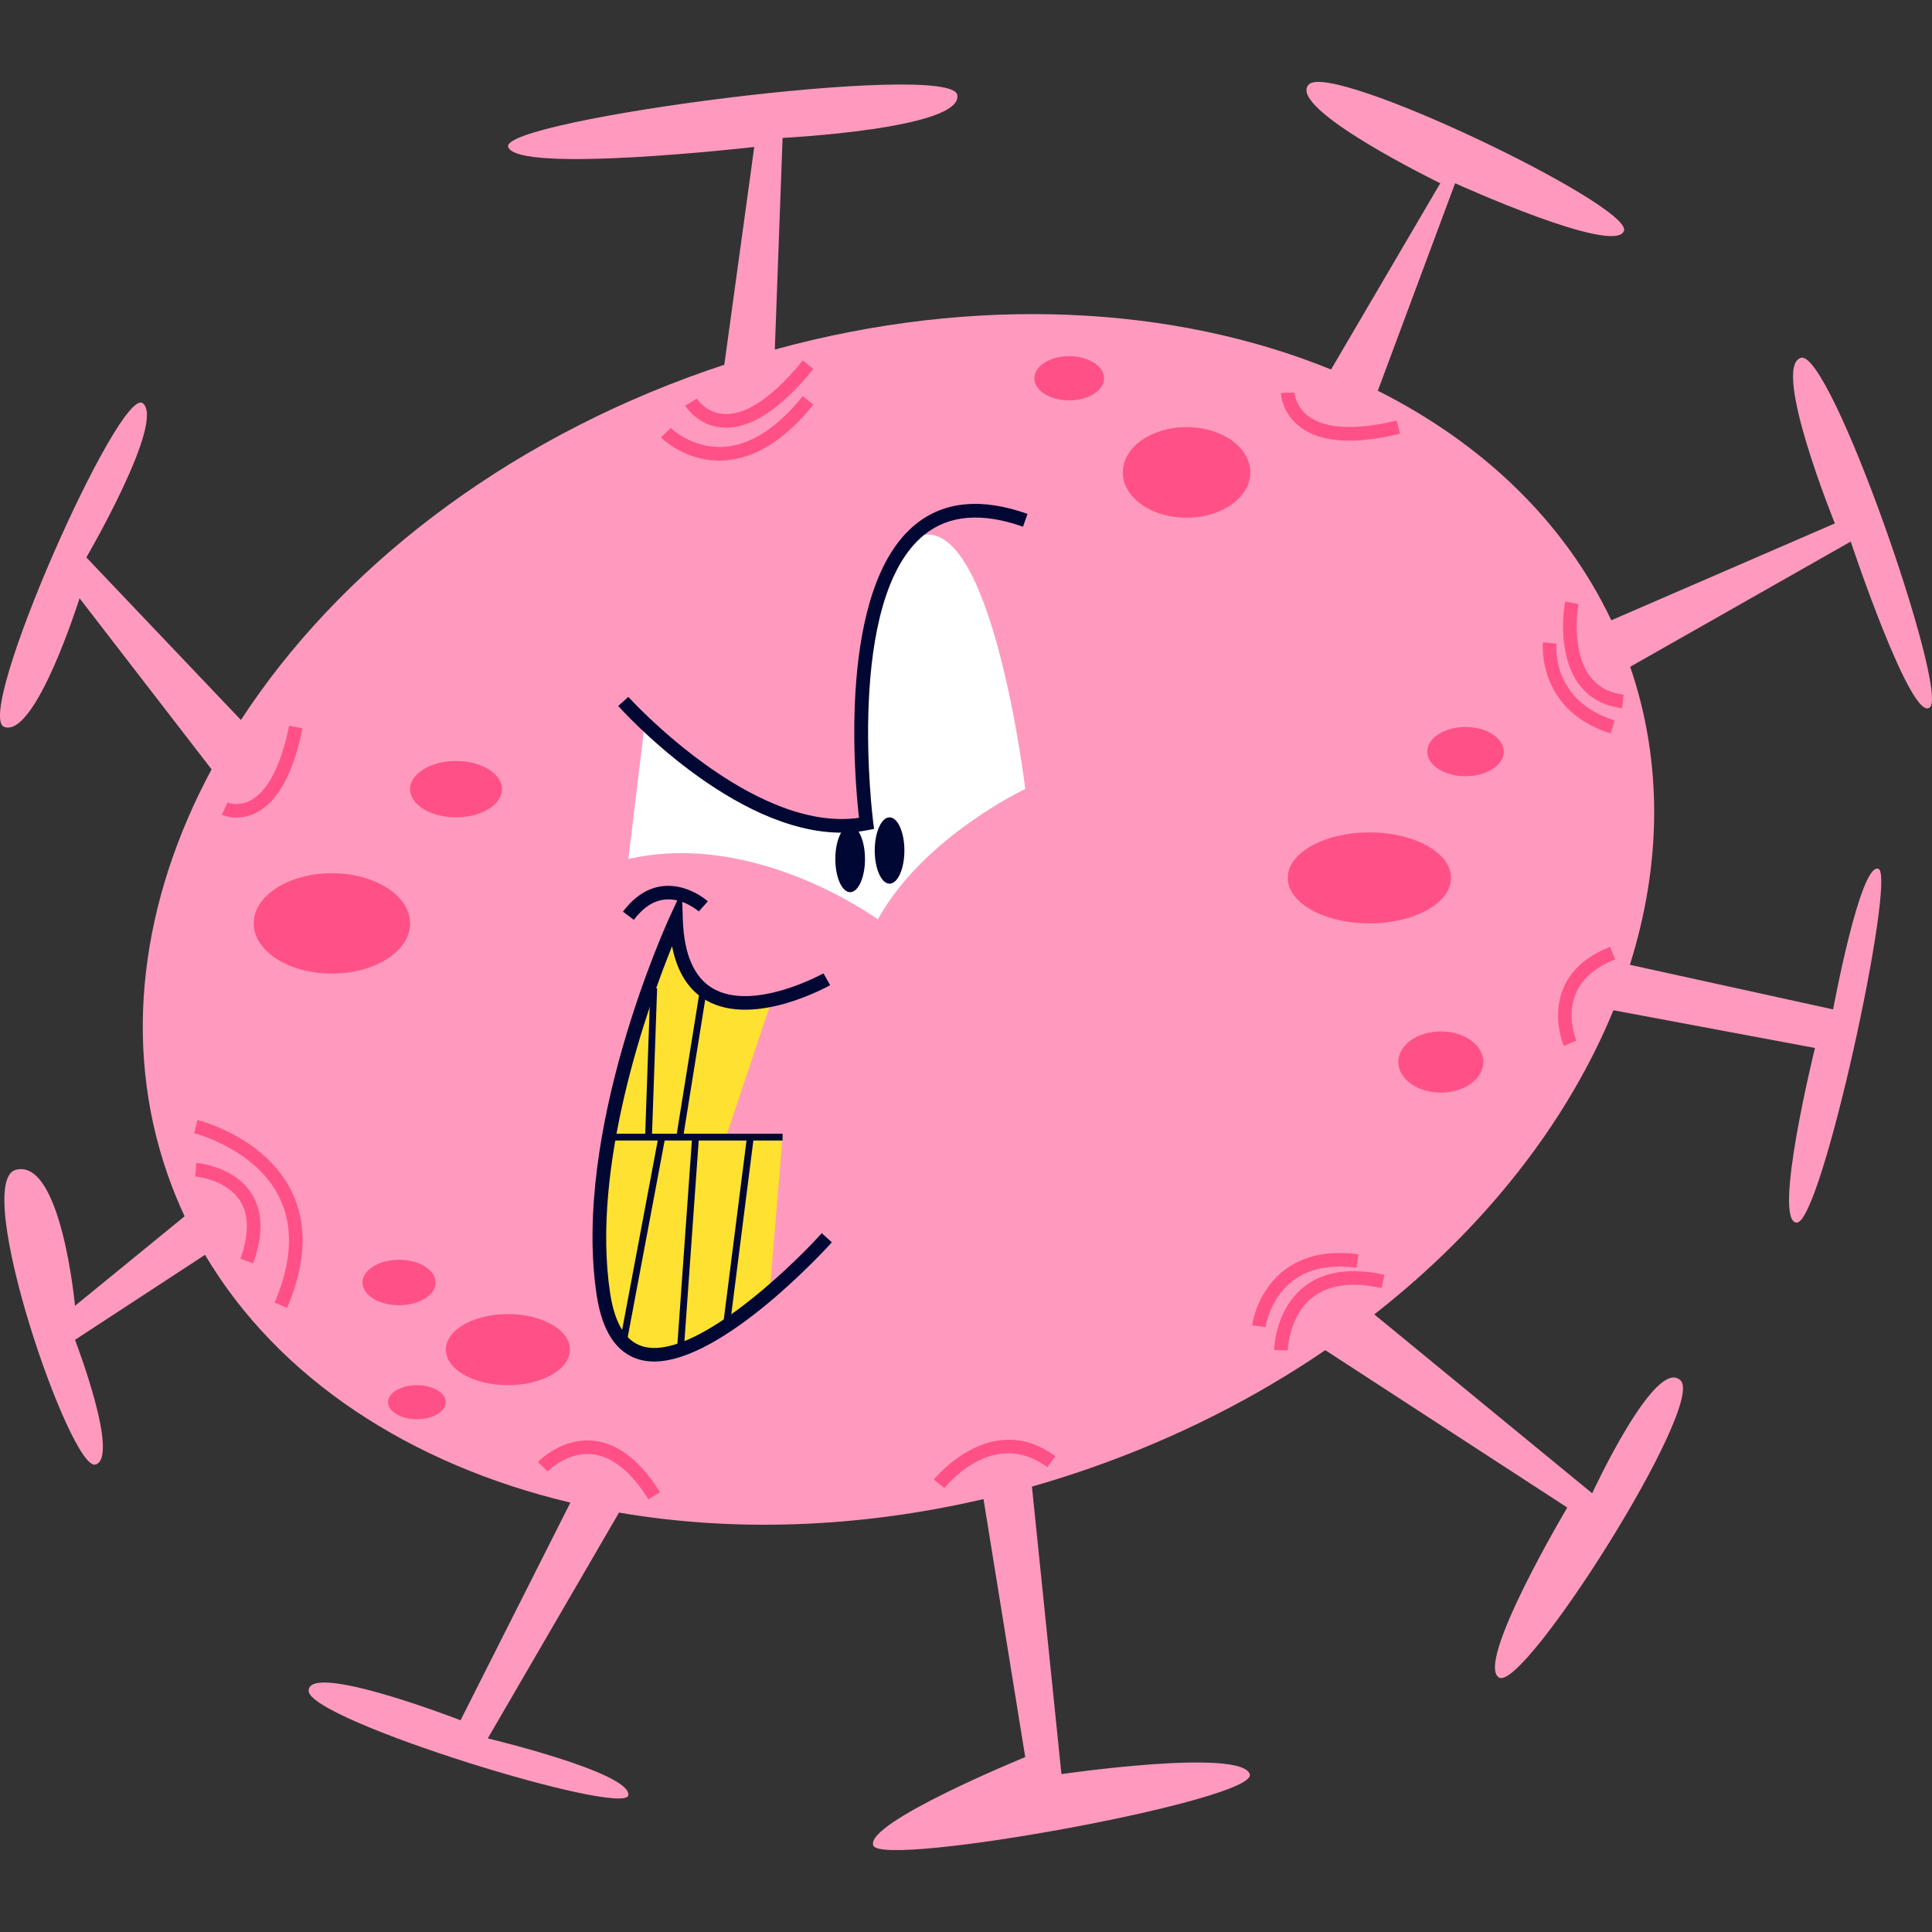 <?xml version="1.0" encoding="UTF-8"?>
<!-- Generator: Adobe Illustrator 26.4.1, SVG Export Plug-In . SVG Version: 6.00 Build 0)  -->
<svg xmlns="http://www.w3.org/2000/svg" xmlns:xlink="http://www.w3.org/1999/xlink" version="1.1" id="Capa_1" x="0px" y="0px" viewBox="0 0 512 512" style="enable-background:new 0 0 512 512;" xml:space="preserve" width="512" height="512">
<rect x="0" y="0" width="512" height="512" fill="#333333" stroke="none"/>
<g>
	<g>
		<path style="fill:#FF9ABE;" d="M477.24,94.837c-7.81,2.404,9.017,43.872,9.017,43.872l-59.248,25.672    c-12.482-26.301-34.277-46.95-61.873-60.834l20.481-54.985c0,0,42.341,19.235,44.748,12.623    c2.405-6.614-77.532-45.076-83.536-38.788c-6.016,6.287,34.855,26.165,34.855,26.165l-28.939,49.359    c-41.748-17.006-94.304-19.858-147.411-5.29l2.059-56.089c0,0,48.082-2.404,46.28-11.418    c-1.806-9.016-121.398,6.61-118.999,13.821c2.406,7.21,65.211,0,65.211,0l-7.936,57.721c-1.545,0.506-3.089,1.026-4.63,1.563    c-54.468,19.027-97.773,53.109-123.471,92.574l-40.964-43.081c0,0,21.035-36.059,14.956-40.866    c-6.08-4.809-45.008,82.937-36.679,85.801c8.33,2.861,19.921-34.115,19.921-34.115l34.989,45.344    c-18.613,34.644-23.846,72.458-11.632,107.418c1.318,3.777,2.816,7.45,4.488,11.024l-29.049,23.725    c0,0-3.604-39.066-15.623-36.061c-12.025,3.005,14.419,79.935,21.031,78.13c6.612-1.804-5.408-33.054-5.408-33.054l34.453-22.523    c19.49,32.843,54.468,55.583,96.825,65.661l-29.106,57.681c0,0-40.263-15.625-40.263-7.814c0,7.814,84.137,33.656,84.738,27.646    c0.603-6.01-37.261-15.025-37.261-15.025l34.786-59.85c29.979,5.158,63.035,4.241,96.59-3.571l11.059,68.375    c0,0-42.669,17.429-40.268,23.441c2.407,6.013,102.173-12.031,99.766-18.936c-2.399-6.909-49.906,0-49.906,0l-7.82-76.194    c5.148-1.465,10.296-3.093,15.438-4.888c22.902-7.997,43.821-18.663,62.303-31.265l64.13,41.705c0,0-24.646,41.464-18.037,45.074    c6.612,3.605,54.69-72.121,48.082-78.733c-6.608-6.61-23.44,29.887-23.44,29.887l-57.75-47.41    c29.327-22.936,51.228-50.978,63.373-80.605l53.416,9.998c0,0-11.418,46.276-4.812,46.276c6.617,0,26.446-91.952,21.64-93.756    c-4.807-1.803-12.02,37.264-12.02,37.264l-53.86-11.825c8.292-26.258,8.85-53.373,0.085-78.981l58.442-33.181    c0,0,16.229,48.681,21.038,43.873C516.307,182.582,485.055,92.432,477.24,94.837z"/>
		<path style="fill:#FF5187;" d="M67.102,334.794l-3.392-1.221c2.328-6.464,2.286-11.638-0.123-15.38    c-3.664-5.687-11.759-6.4-11.844-6.406l0.281-3.598c0.402,0.031,9.926,0.839,14.576,8.024    C69.666,320.952,69.836,327.205,67.102,334.794z"/>
		<path style="fill:#FF5187;" d="M76.081,346.614l-3.315-1.424c4.65-10.851,5.055-20.273,1.205-28.001    c-6.354-12.751-22.356-16.823-22.515-16.864l0.855-3.502c0.724,0.176,17.759,4.479,24.875,18.732    C81.547,324.281,81.174,334.73,76.081,346.614z"/>
		<path style="fill:#FF5187;" d="M62.713,216.668c-2.273,0-3.817-0.699-3.921-0.749l1.51-3.273c0.109,0.043,2.764,1.188,6.004-0.486    c3.21-1.663,7.612-6.455,10.322-19.86l3.533,0.718c-2.42,11.964-6.562,19.504-12.312,22.404    C65.958,216.373,64.182,216.668,62.713,216.668z"/>
		<path style="fill:#FF5187;" d="M192.453,113.338c-0.312,0-0.619-0.008-0.929-0.028c-6.617-0.448-9.815-5.596-9.947-5.813    l3.083-1.874l-1.543,0.938l1.536-0.945c0.096,0.156,2.427,3.805,7.172,4.1c4.105,0.253,11.046-2.01,20.931-14.208l2.805,2.273    C207.186,108.11,199.417,113.338,192.453,113.338z"/>
		<path style="fill:#FF5187;" d="M190.608,122.063c-9.255,0-15.178-5.864-15.433-6.125l2.558-2.543    c0.054,0.057,5.633,5.47,13.861,5.035c7.146-0.384,14.265-4.909,21.161-13.456l2.805,2.267    c-7.589,9.399-15.605,14.377-23.836,14.798C191.346,122.056,190.973,122.063,190.608,122.063z"/>
		<path style="fill:#FF5187;" d="M171.835,397.341c-4.627-7.403-9.661-11.427-14.967-11.95c-6.7-0.664-11.666,4.516-11.715,4.567    l-2.623-2.477c0.251-0.265,6.243-6.51,14.691-5.68c6.476,0.642,12.421,5.226,17.671,13.631L171.835,397.341z"/>
		<path style="fill:#FF5187;" d="M250.275,394.354l-2.822-2.245c0.154-0.191,15.249-18.81,32.238-6.184l-2.153,2.892    C263.327,378.266,250.802,393.692,250.275,394.354z"/>
		<path style="fill:#FF5187;" d="M341.265,357.855l-3.607-0.073c0.01-0.436,0.29-10.755,7.942-16.786    c5.173-4.077,12.34-5.135,21.295-3.166l-0.775,3.523c-7.844-1.735-13.987-0.899-18.268,2.457    C341.541,348.765,341.265,357.765,341.265,357.855z"/>
		<path style="fill:#FF5187;" d="M335.393,351.691l-3.574-0.474c0.047-0.368,1.273-9.052,8.59-14.648    c5.032-3.842,11.626-5.237,19.579-4.173l-0.48,3.574c-6.98-0.945-12.666,0.226-16.906,3.464    C336.458,344.132,335.404,351.616,335.393,351.691z"/>
		<path style="fill:#FF5187;" d="M414.435,277.2c-0.134-0.312-3.286-7.766-0.156-15.268c2.039-4.888,6.218-8.593,12.424-11.016    l1.312,3.36c-5.259,2.05-8.761,5.096-10.407,9.043c-2.547,6.105,0.113,12.388,0.137,12.448L414.435,277.2z"/>
		<path style="fill:#FF5187;" d="M429.838,187.677c-4.951-0.618-8.814-2.789-11.486-6.455c-6.045-8.29-3.686-21.266-3.581-21.814    l3.54,0.668c-0.021,0.117-2.17,12.01,2.962,19.033c2.058,2.818,5.095,4.5,9.018,4.988L429.838,187.677z"/>
		<path style="fill:#FF5187;" d="M426.812,194.375c-19.66-6.227-17.942-23.984-17.925-24.163l3.586,0.388    c-0.062,0.61-1.359,15.021,15.43,20.34L426.812,194.375z"/>
		<path style="fill:#FF5187;" d="M357.582,116.785c-5.502,0-9.881-1.22-13.079-3.661c-4.835-3.684-5.031-8.771-5.037-8.988    l3.603-0.099l-1.804,0.05l1.804-0.064c0.006,0.147,0.2,3.674,3.688,6.285c3.15,2.362,9.759,4.463,23.378,1.129l0.861,3.498    C365.968,116.17,361.491,116.785,357.582,116.785z"/>
		<path style="fill:#FF5187;" d="M108.68,244.707c0,7.346-9.277,13.304-20.724,13.304c-11.448,0-20.725-5.958-20.725-13.304    c0-7.34,9.276-13.292,20.725-13.292C99.402,231.415,108.68,237.367,108.68,244.707z"/>
		<path style="fill:#FF5187;" d="M133.02,209.131c0,4.13-5.448,7.477-12.168,7.477c-6.723,0-12.173-3.347-12.173-7.477    c0-4.124,5.45-7.468,12.173-7.468C127.572,201.663,133.02,205.007,133.02,209.131z"/>
		<path style="fill:#FF5187;" d="M384.538,232.652c0,6.658-9.688,12.055-21.636,12.055c-11.949,0-21.638-5.396-21.638-12.055    c0-6.656,9.689-12.056,21.638-12.056C374.851,220.597,384.538,225.996,384.538,232.652z"/>
		<path style="fill:#FF5187;" d="M398.511,199.19c0,3.604-4.54,6.528-10.141,6.528c-5.601,0-10.145-2.925-10.145-6.528    c0-3.609,4.544-6.533,10.145-6.533C393.971,192.657,398.511,195.581,398.511,199.19z"/>
		<path style="fill:#FF5187;" d="M393.102,281.448c0,4.478-5.044,8.108-11.271,8.108c-6.224,0-11.267-3.631-11.267-8.108    c0-4.488,5.043-8.115,11.267-8.115C388.058,273.333,393.102,276.96,393.102,281.448z"/>
		<path style="fill:#FF5187;" d="M292.584,100.245c0,3.237-4.136,5.862-9.24,5.862c-5.102,0-9.24-2.625-9.24-5.862    c0-3.232,4.139-5.859,9.24-5.859C288.448,94.386,292.584,97.013,292.584,100.245z"/>
		<path style="fill:#FF5187;" d="M331.351,125.197c0,6.631-7.566,12.01-16.902,12.01c-9.336,0-16.901-5.379-16.901-12.01    c0-6.636,7.565-12.012,16.901-12.012C323.784,113.185,331.351,118.561,331.351,125.197z"/>
		<path style="fill:#FF5187;" d="M115.442,339.878c0,3.329-4.338,6.023-9.689,6.023c-5.356,0-9.694-2.694-9.694-6.023    c0-3.328,4.338-6.024,9.694-6.024C111.104,333.853,115.442,336.55,115.442,339.878z"/>
		<path style="fill:#FF5187;" d="M151.054,357.665c0,5.202-7.367,9.422-16.454,9.422c-9.088,0-16.454-4.22-16.454-9.422    c0-5.201,7.366-9.42,16.454-9.42C143.686,348.245,151.054,352.464,151.054,357.665z"/>
		<path style="fill:#FF5187;" d="M118.146,371.593c0,2.493-3.429,4.508-7.66,4.508c-4.233,0-7.665-2.015-7.665-4.508    c0-2.486,3.432-4.506,7.665-4.506C114.717,367.087,118.146,369.106,118.146,371.593z"/>
	</g>
	<g>
		<path style="fill:#FFE132;" d="M207.394,301.347l-3.441,41.291c-16.08,13.791-39.736,28.504-44.029,0.416    c-6.616-43.272,19.222-99.399,19.222-99.399c0.699,22.035,14.298,23.692,25.418,21.292l-12.185,36.4H207.394z"/>
		<path style="fill:#000733;" d="M173.345,360.817c-1.423,0-2.788-0.18-4.086-0.57c-5.935-1.779-9.678-7.477-11.122-16.93    c-6.618-43.307,18.311-98.107,19.377-100.421l3.198-6.941l0.242,7.639c0.298,9.364,3.031,15.567,8.115,18.438    c10.794,6.079,28.98-3.991,29.161-4.096l1.768,3.146c-0.819,0.457-20.153,11.168-32.699,4.09    c-4.772-2.689-7.85-7.526-9.197-14.415c-6.389,15.835-21.568,58.207-16.4,92.016c1.214,7.96,4.106,12.676,8.592,14.021    c13.185,3.937,38.748-20.3,47.482-29.983l2.679,2.419C219.205,330.611,191.73,360.813,173.345,360.817z"/>
		<rect x="161.357" y="300.444" style="fill:#000733;" width="46.036" height="1.805"/>
		
			<rect x="152.924" y="280.692" transform="matrix(0.035 -0.999 0.999 0.035 -114.803 444.272)" style="fill:#000733;" width="39.529" height="1.803"/>
		<polygon style="fill:#000733;" points="181.015,301.488 179.233,301.204 185.489,262.25 187.27,262.534   "/>
		
			<rect x="170.383" y="325.5" transform="matrix(0.126 -0.992 0.992 0.126 -152.776 479.431)" style="fill:#000733;" width="50.513" height="1.801"/>
		
			<rect x="153.845" y="328.68" transform="matrix(0.071 -0.998 0.998 0.071 -159.532 487.868)" style="fill:#000733;" width="56.616" height="1.803"/>
		<polygon style="fill:#000733;" points="166.06,355.9 164.284,355.564 174.506,301.179 176.28,301.515   "/>
		<path style="fill:#000733;" d="M167.969,243.767l-2.881-2.17c3.106-4.123,6.744-6.41,10.811-6.798    c6.473-0.575,11.482,3.875,11.694,4.066l-2.419,2.675c-0.041-0.037-4.112-3.652-8.962-3.146    C173.206,238.685,170.433,240.496,167.969,243.767z"/>
	</g>
	<g>
		<path style="fill:#FFFFFF;" d="M232.637,243.651c0,0-32.455-23.81-66.108-15.993l4.209-34.859c0,0,37.259,32.225,58.898,25.425    c0,0-6.611-67.493,13.218-75.906c19.836-8.415,28.85,66.768,28.85,66.768S244.656,221.784,232.637,243.651z"/>
		<path style="fill:#000733;" d="M229.232,227.646c0,4.853-1.763,8.792-3.936,8.792c-2.166,0-3.927-3.939-3.927-8.792    c0-4.853,1.761-8.789,3.927-8.789C227.47,218.857,229.232,222.794,229.232,227.646z"/>
		<path style="fill:#000733;" d="M239.673,225.394c0,4.852-1.762,8.79-3.931,8.79c-2.169,0-3.93-3.939-3.93-8.79    c0-4.854,1.761-8.786,3.93-8.786C237.911,216.607,239.673,220.54,239.673,225.394z"/>
		<path style="fill:#000733;" d="M223.009,220.666c-28.669,0-57.851-32.098-59.179-33.572l2.681-2.413    c0.336,0.371,32.831,36.074,61.129,32.055c-1.163-10.225-5.762-60.955,15.004-77.793c7.554-6.129,17.535-7.056,29.661-2.762    l-1.203,3.4c-10.868-3.85-19.672-3.117-26.188,2.16c-21.09,17.105-13.569,75.656-13.491,76.245l0.224,1.675l-1.658,0.331    C227.675,220.451,225.343,220.666,223.009,220.666z"/>
	</g>
</g>















</svg>
